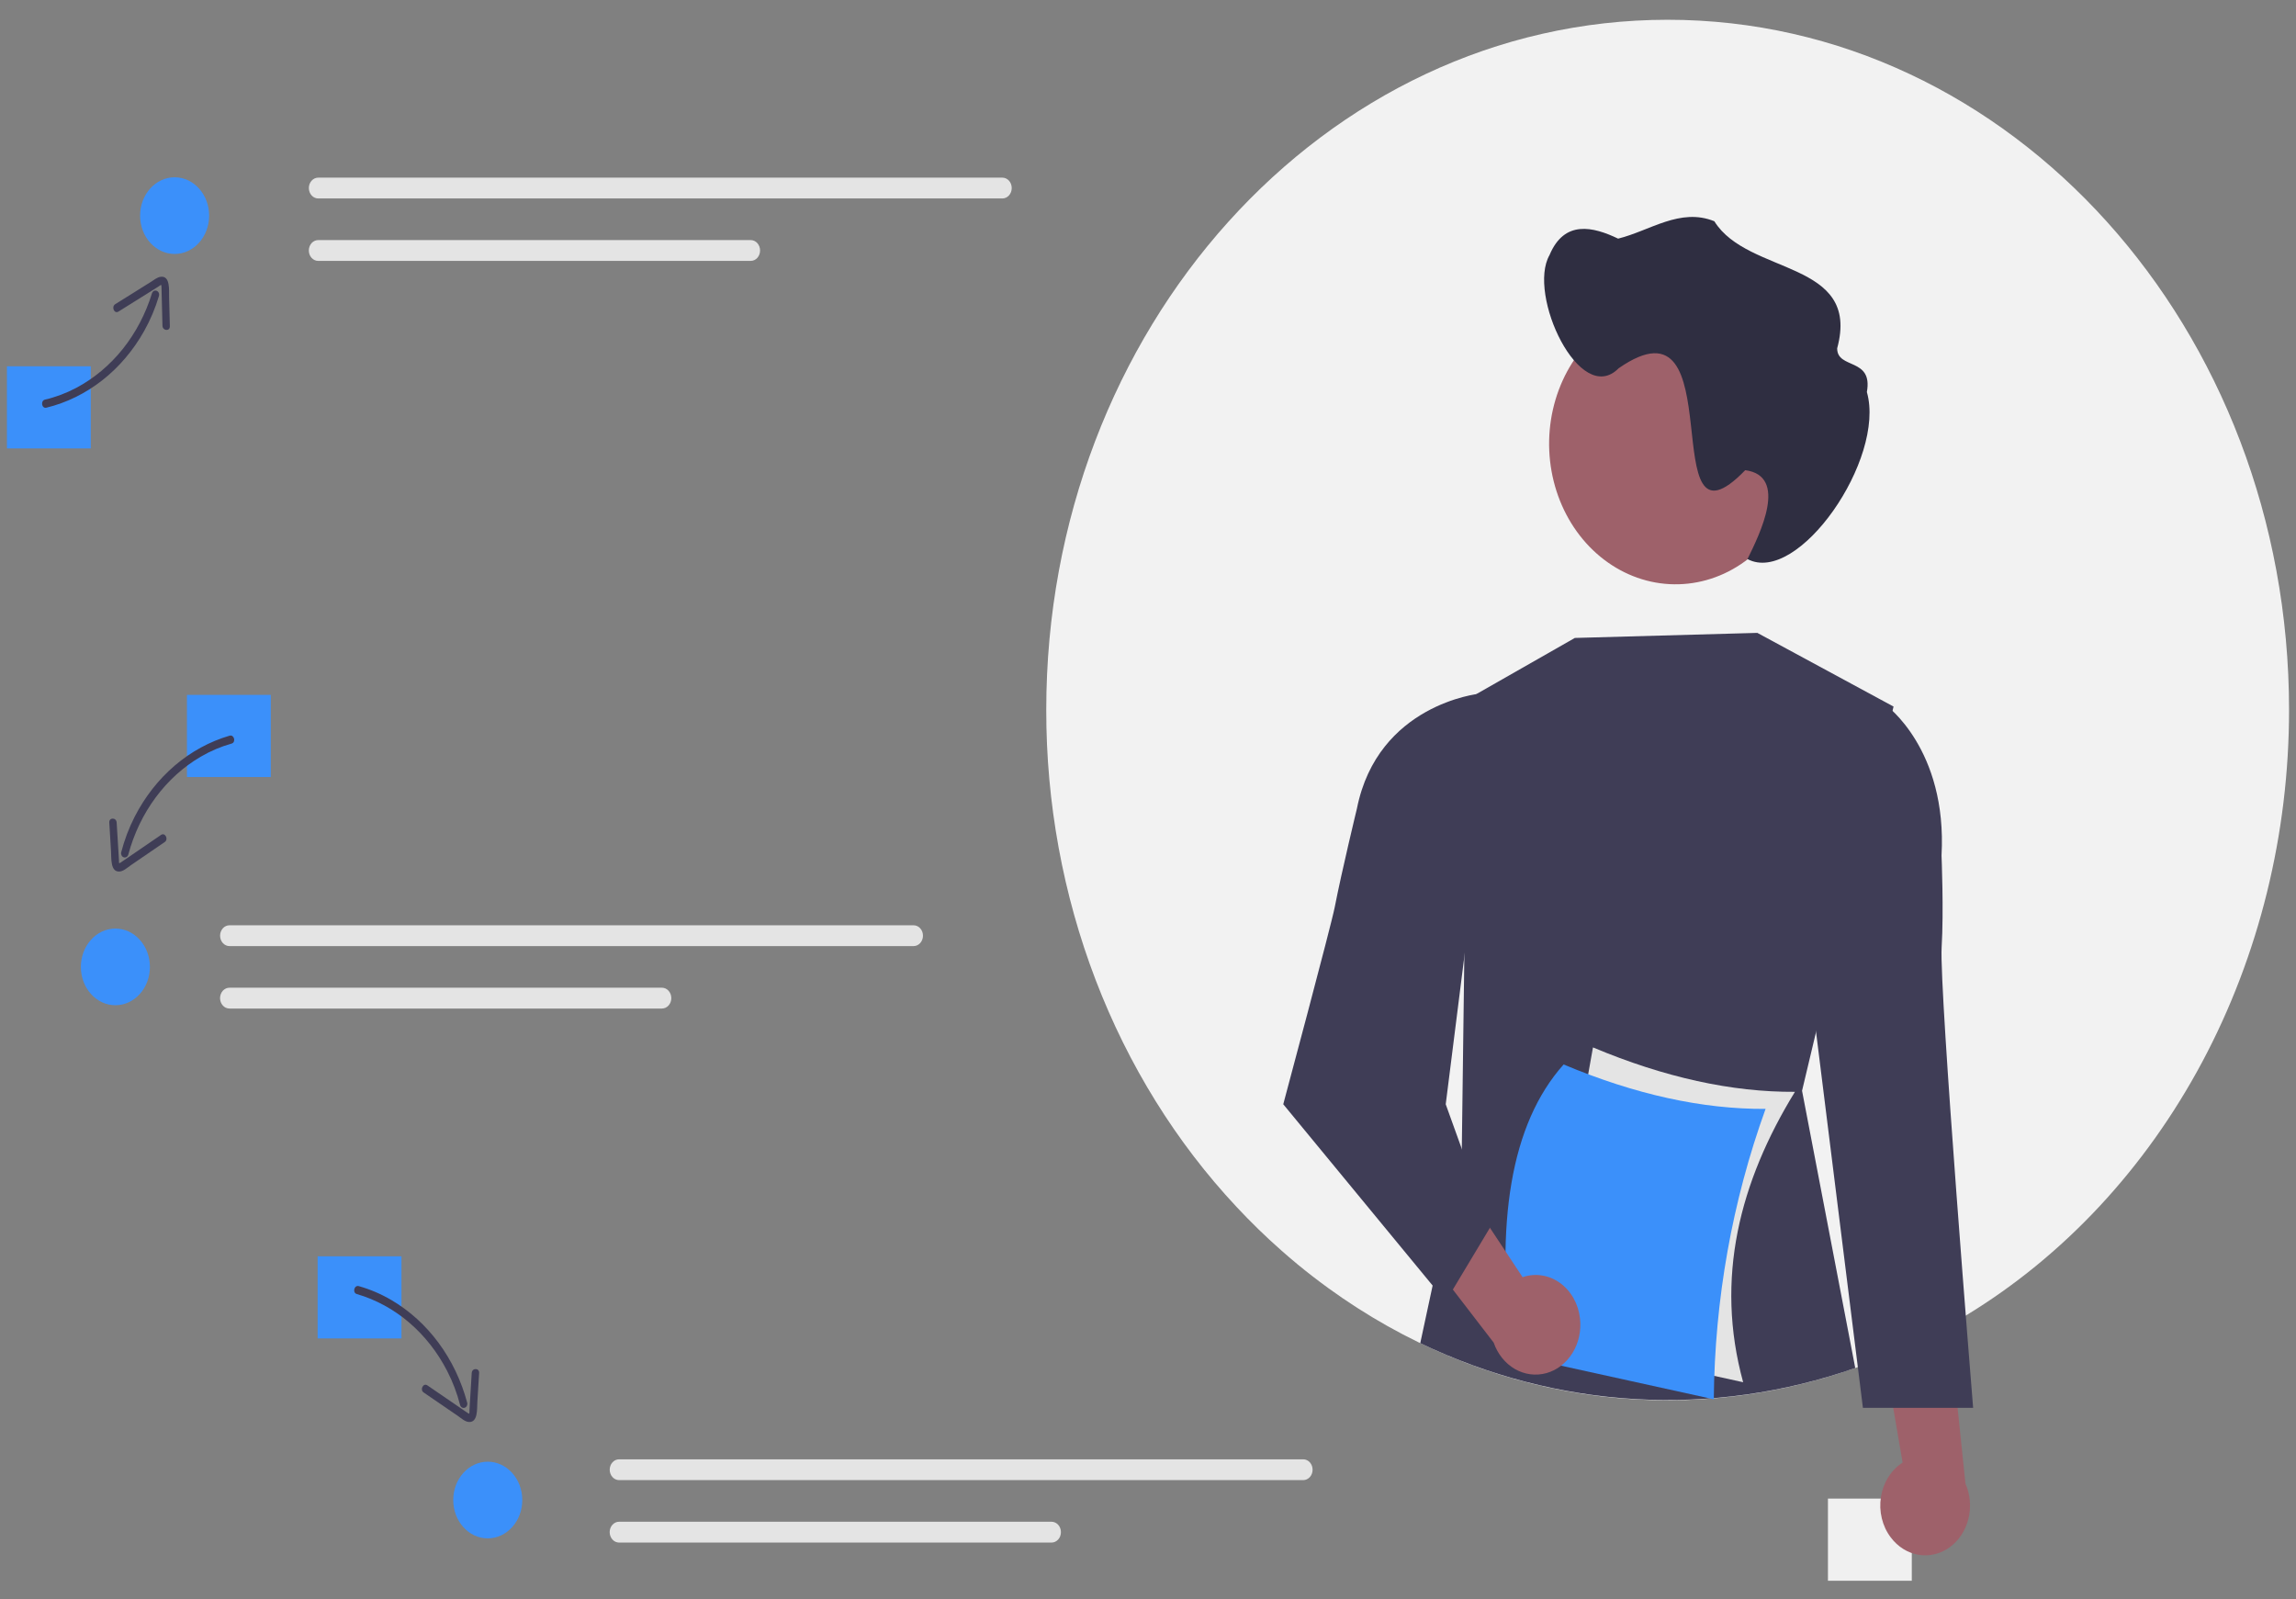 <svg width="112" height="78" viewBox="0 0 112 78" fill="none" xmlns="http://www.w3.org/2000/svg">
<rect x="0" y="0" width="112" height="78" fill="#808080" stroke="none"/>
<g clip-path="url(#clip0_169_2514)">
<path d="M93.258 73.1H89.168V77.107H93.258V73.1Z" fill="#F0F0F0"/>
<path d="M111.661 34.627C111.663 40.67 110.2 46.602 107.425 51.801C104.651 56.999 100.667 61.272 95.893 64.171C95.623 64.335 95.348 64.496 95.073 64.65C94.051 65.229 93 65.741 91.925 66.184C91.497 66.363 91.064 66.529 90.627 66.684C90.585 66.7 90.542 66.716 90.499 66.729C86.219 68.238 81.69 68.67 77.241 67.994C72.792 67.317 68.534 65.549 64.776 62.818C64.272 62.452 63.779 62.07 63.295 61.672C63.023 61.446 62.753 61.216 62.487 60.98C61.735 60.317 61.014 59.615 60.322 58.873C57.382 55.736 55.043 51.971 53.447 47.804C51.852 43.638 51.032 39.155 51.037 34.627C51.037 16.035 64.608 0.964 81.349 0.964C98.091 0.964 111.661 16.035 111.661 34.627Z" fill="#F2F2F2"/>
<path d="M88.588 50.337L87.905 53.206L90.5 66.729C83.525 69.169 75.993 68.739 69.281 65.517L71.307 56.085L71.374 50.969L71.594 34.098L71.65 34.066C71.653 34.064 71.657 34.062 71.66 34.061L76.821 31.118L85.724 30.871L92.368 34.465L92.317 34.674L88.588 50.337Z" fill="#3F3D56"/>
<path d="M92.23 74.989C92.025 74.719 91.877 74.402 91.795 74.061C91.712 73.72 91.698 73.363 91.754 73.015C91.809 72.668 91.932 72.338 92.115 72.049C92.297 71.76 92.535 71.519 92.81 71.343L91.365 62.913L95.072 64.628L95.876 72.37C96.112 72.904 96.163 73.515 96.02 74.088C95.877 74.661 95.55 75.155 95.1 75.478C94.651 75.801 94.11 75.929 93.581 75.839C93.052 75.749 92.572 75.447 92.23 74.989Z" fill="#9E616A"/>
<path d="M91.028 34.727L91.979 34.383C91.979 34.383 94.996 36.533 94.709 41.732C94.709 41.732 94.822 44.422 94.714 46.212C94.59 48.266 96.25 68.671 96.25 68.671H90.874L88.57 50.192L91.028 34.727Z" fill="#3F3D56"/>
<path d="M87.91 21.647C87.91 23.003 87.548 24.328 86.87 25.455C86.192 26.582 85.228 27.461 84.1 27.98C82.973 28.498 81.732 28.634 80.534 28.37C79.337 28.105 78.237 27.452 77.374 26.494C76.511 25.535 75.923 24.314 75.685 22.984C75.447 21.655 75.569 20.276 76.036 19.024C76.503 17.772 77.294 16.701 78.309 15.948C79.324 15.195 80.518 14.793 81.738 14.793H81.738C82.547 14.79 83.348 14.965 84.096 15.307C84.843 15.648 85.523 16.15 86.096 16.783C86.669 17.417 87.125 18.169 87.436 18.998C87.747 19.826 87.908 20.715 87.91 21.613C87.91 21.624 87.91 21.636 87.91 21.647Z" fill="#9E616A"/>
<path d="M75.587 12.441C76.31 10.714 77.709 11.055 78.933 11.64C80.483 11.259 81.956 10.116 83.626 10.792C85.271 13.448 90.792 12.667 89.618 16.991C89.616 18.028 91.374 17.425 91.067 19.122C91.998 22.388 87.706 28.574 85.243 27.271C85.852 26.031 87.244 23.215 85.133 22.935C80.592 27.628 84.664 14 78.959 17.963C77.069 19.883 74.483 14.361 75.587 12.441Z" fill="#2F2E41"/>
<path d="M85.032 67.423L75.18 65.256L77.706 51.091C81.192 52.555 84.476 53.277 87.558 53.258C84.865 57.645 83.641 62.355 85.032 67.423Z" fill="#E4E4E4"/>
<path d="M83.6 68.255L73.748 66.088C72.939 59.671 73.674 54.839 76.274 51.923C79.76 53.387 83.044 54.109 86.126 54.09C84.498 58.596 83.641 63.4 83.6 68.255Z" fill="#3B90FA"/>
<path d="M77.073 64.309C77.034 63.959 76.926 63.622 76.757 63.323C76.588 63.024 76.362 62.77 76.095 62.578C75.828 62.386 75.527 62.262 75.212 62.214C74.897 62.165 74.576 62.194 74.273 62.299L69.697 55.383L68.305 59.566L72.863 65.492C73.055 66.047 73.423 66.504 73.898 66.778C74.373 67.052 74.922 67.123 75.441 66.977C75.96 66.831 76.412 66.479 76.713 65.987C77.014 65.496 77.142 64.899 77.073 64.309Z" fill="#9E616A"/>
<path d="M72.968 34.463L72.139 33.842C72.139 33.842 67.207 34.352 66.192 39.437C66.192 39.437 65.451 42.492 65.11 44.245C64.935 45.148 62.598 53.864 62.598 53.864L70.523 63.482L72.688 59.875L70.523 53.864L72.968 34.463Z" fill="#3F3D56"/>
<path d="M4.428 17.865H0.338V21.873H4.428V17.865Z" fill="#3B90FA"/>
<path d="M13.209 33.895H9.119V37.903H13.209V33.895Z" fill="#3B90FA"/>
<path d="M19.584 61.28H15.494V65.287H19.584V61.28Z" fill="#3B90FA"/>
<path d="M15.524 8.665C15.402 8.665 15.286 8.719 15.2 8.814C15.115 8.909 15.066 9.038 15.066 9.173C15.066 9.308 15.115 9.437 15.2 9.532C15.286 9.627 15.402 9.681 15.524 9.681H48.897C49.018 9.68 49.134 9.627 49.22 9.531C49.305 9.436 49.353 9.307 49.353 9.173C49.353 9.038 49.305 8.91 49.22 8.814C49.134 8.719 49.018 8.666 48.897 8.665H15.524Z" fill="#E4E4E4"/>
<path d="M15.523 11.711C15.463 11.711 15.403 11.724 15.348 11.749C15.292 11.774 15.242 11.812 15.199 11.859C15.157 11.906 15.123 11.962 15.1 12.023C15.076 12.085 15.065 12.151 15.065 12.218C15.064 12.284 15.076 12.35 15.099 12.412C15.122 12.474 15.155 12.53 15.198 12.577C15.24 12.624 15.291 12.662 15.346 12.687C15.402 12.713 15.461 12.726 15.521 12.726H36.62C36.742 12.726 36.858 12.673 36.944 12.578C37.029 12.482 37.077 12.353 37.077 12.219C37.077 12.084 37.029 11.955 36.944 11.86C36.858 11.764 36.742 11.711 36.62 11.711H15.523Z" fill="#E4E4E4"/>
<path d="M11.193 45.134C11.072 45.134 10.956 45.187 10.87 45.282C10.784 45.378 10.736 45.507 10.736 45.641C10.736 45.776 10.784 45.905 10.87 46C10.956 46.096 11.072 46.149 11.193 46.149H44.567C44.688 46.149 44.804 46.095 44.89 46C44.975 45.905 45.023 45.776 45.023 45.641C45.023 45.507 44.975 45.378 44.89 45.283C44.804 45.188 44.688 45.134 44.567 45.134H11.193Z" fill="#E4E4E4"/>
<path d="M11.193 48.179C11.133 48.179 11.073 48.192 11.018 48.218C10.962 48.243 10.912 48.28 10.869 48.327C10.826 48.374 10.793 48.43 10.77 48.492C10.746 48.553 10.735 48.619 10.734 48.686C10.734 48.753 10.746 48.819 10.769 48.88C10.792 48.942 10.825 48.998 10.868 49.045C10.91 49.093 10.96 49.13 11.016 49.156C11.071 49.181 11.131 49.195 11.191 49.195H32.29C32.411 49.195 32.528 49.141 32.613 49.046C32.699 48.951 32.747 48.822 32.747 48.687C32.747 48.553 32.699 48.423 32.613 48.328C32.528 48.233 32.411 48.179 32.29 48.179H11.193Z" fill="#E4E4E4"/>
<path d="M30.199 71.183C30.078 71.183 29.962 71.236 29.876 71.331C29.79 71.426 29.742 71.555 29.742 71.69C29.742 71.825 29.79 71.954 29.876 72.049C29.962 72.144 30.078 72.198 30.199 72.198H63.573C63.694 72.198 63.81 72.144 63.896 72.049C63.981 71.954 64.029 71.825 64.029 71.69C64.029 71.556 63.981 71.427 63.896 71.332C63.81 71.237 63.694 71.183 63.573 71.183H30.199Z" fill="#E4E4E4"/>
<path d="M30.199 74.228C30.139 74.228 30.079 74.241 30.024 74.266C29.968 74.292 29.918 74.329 29.875 74.376C29.832 74.423 29.799 74.479 29.775 74.541C29.752 74.602 29.74 74.668 29.74 74.735C29.74 74.802 29.752 74.868 29.775 74.929C29.798 74.991 29.831 75.047 29.874 75.094C29.916 75.142 29.966 75.179 30.022 75.205C30.077 75.23 30.137 75.243 30.197 75.244H51.296C51.417 75.244 51.533 75.19 51.619 75.095C51.705 75 51.753 74.871 51.753 74.736C51.753 74.601 51.705 74.472 51.619 74.377C51.533 74.282 51.417 74.228 51.296 74.228H30.199Z" fill="#E4E4E4"/>
<path d="M2.261 19.887C3.241 19.648 4.167 19.194 4.987 18.552C5.806 17.909 6.502 17.091 7.032 16.146C7.334 15.608 7.576 15.033 7.756 14.432C7.769 14.382 7.765 14.328 7.743 14.282C7.722 14.236 7.685 14.201 7.641 14.184C7.597 14.167 7.548 14.17 7.506 14.192C7.464 14.214 7.431 14.254 7.414 14.303C7.106 15.307 6.621 16.233 5.986 17.026C5.351 17.819 4.58 18.463 3.718 18.92C3.232 19.177 2.72 19.37 2.193 19.493C1.966 19.547 2.033 19.94 2.261 19.887Z" fill="#3F3D56"/>
<path d="M5.777 15.199C6.427 14.793 7.078 14.386 7.728 13.979C7.758 13.96 7.843 13.889 7.874 13.898C7.849 13.891 7.872 13.912 7.873 13.937C7.874 13.971 7.877 14.006 7.879 14.04C7.886 14.251 7.889 14.462 7.894 14.673L7.925 15.887C7.931 16.142 8.291 16.173 8.285 15.914L8.249 14.49C8.241 14.163 8.314 13.439 7.838 13.502C7.666 13.524 7.507 13.658 7.361 13.75L6.767 14.121L5.622 14.837C5.42 14.964 5.574 15.326 5.777 15.199V15.199Z" fill="#3F3D56"/>
<path d="M11.201 35.885C10.231 36.168 9.322 36.663 8.527 37.341C7.732 38.02 7.067 38.868 6.571 39.836C6.29 40.386 6.068 40.971 5.911 41.579C5.9 41.63 5.908 41.683 5.931 41.728C5.955 41.773 5.994 41.805 6.039 41.819C6.084 41.833 6.132 41.827 6.173 41.802C6.214 41.777 6.245 41.735 6.259 41.686C6.531 40.668 6.984 39.721 7.592 38.901C8.199 38.081 8.947 37.403 9.794 36.91C10.27 36.631 10.775 36.417 11.297 36.271C11.522 36.208 11.427 35.822 11.201 35.885L11.201 35.885Z" fill="#3F3D56"/>
<path d="M7.855 40.726L5.969 42.017C5.937 42.039 5.905 42.063 5.872 42.083C5.838 42.102 5.804 42.102 5.825 42.125C5.796 42.094 5.804 41.976 5.802 41.94L5.765 41.334L5.691 40.123C5.676 39.867 5.315 39.865 5.331 40.123L5.417 41.545C5.436 41.869 5.382 42.539 5.828 42.512C6.027 42.5 6.216 42.319 6.379 42.207L6.918 41.838L8.037 41.072C8.234 40.937 8.053 40.59 7.855 40.726V40.726Z" fill="#3F3D56"/>
<path d="M17.406 63.122C18.331 63.391 19.198 63.862 19.956 64.509C20.714 65.156 21.348 65.965 21.82 66.888C22.086 67.408 22.296 67.961 22.444 68.536C22.458 68.586 22.489 68.627 22.53 68.652C22.571 68.677 22.619 68.683 22.664 68.669C22.709 68.656 22.748 68.623 22.772 68.578C22.795 68.533 22.803 68.48 22.792 68.43C22.507 67.362 22.033 66.368 21.398 65.507C20.762 64.645 19.978 63.934 19.091 63.414C18.588 63.119 18.054 62.891 17.502 62.735C17.276 62.672 17.18 63.059 17.406 63.122Z" fill="#3F3D56"/>
<path d="M20.665 67.922L21.784 68.689L22.323 69.057C22.486 69.169 22.675 69.35 22.874 69.362C23.32 69.389 23.266 68.719 23.285 68.395L23.372 66.973C23.387 66.716 23.026 66.717 23.011 66.973L22.937 68.185L22.902 68.764C22.899 68.808 22.91 68.939 22.877 68.976C22.9 68.95 22.876 68.962 22.849 68.944C22.811 68.918 22.771 68.894 22.733 68.867L20.847 67.576C20.649 67.441 20.468 67.787 20.665 67.922Z" fill="#3F3D56"/>
<path d="M8.518 12.388C9.448 12.388 10.202 11.551 10.202 10.518C10.202 9.485 9.448 8.648 8.518 8.648C7.588 8.648 6.834 9.485 6.834 10.518C6.834 11.551 7.588 12.388 8.518 12.388Z" fill="#3B90FA"/>
<path d="M5.629 49.034C6.559 49.034 7.313 48.197 7.313 47.164C7.313 46.131 6.559 45.294 5.629 45.294C4.699 45.294 3.945 46.131 3.945 47.164C3.945 48.197 4.699 49.034 5.629 49.034Z" fill="#3B90FA"/>
<path d="M23.793 75.039C24.723 75.039 25.477 74.202 25.477 73.169C25.477 72.136 24.723 71.299 23.793 71.299C22.863 71.299 22.109 72.136 22.109 73.169C22.109 74.202 22.863 75.039 23.793 75.039Z" fill="#3B90FA"/>
</g>
<defs>
<clipPath id="clip0_169_2514">
<rect width="111.324" height="76.143" fill="white" transform="translate(0.338 0.964)"/>
</clipPath>
</defs>
</svg>
